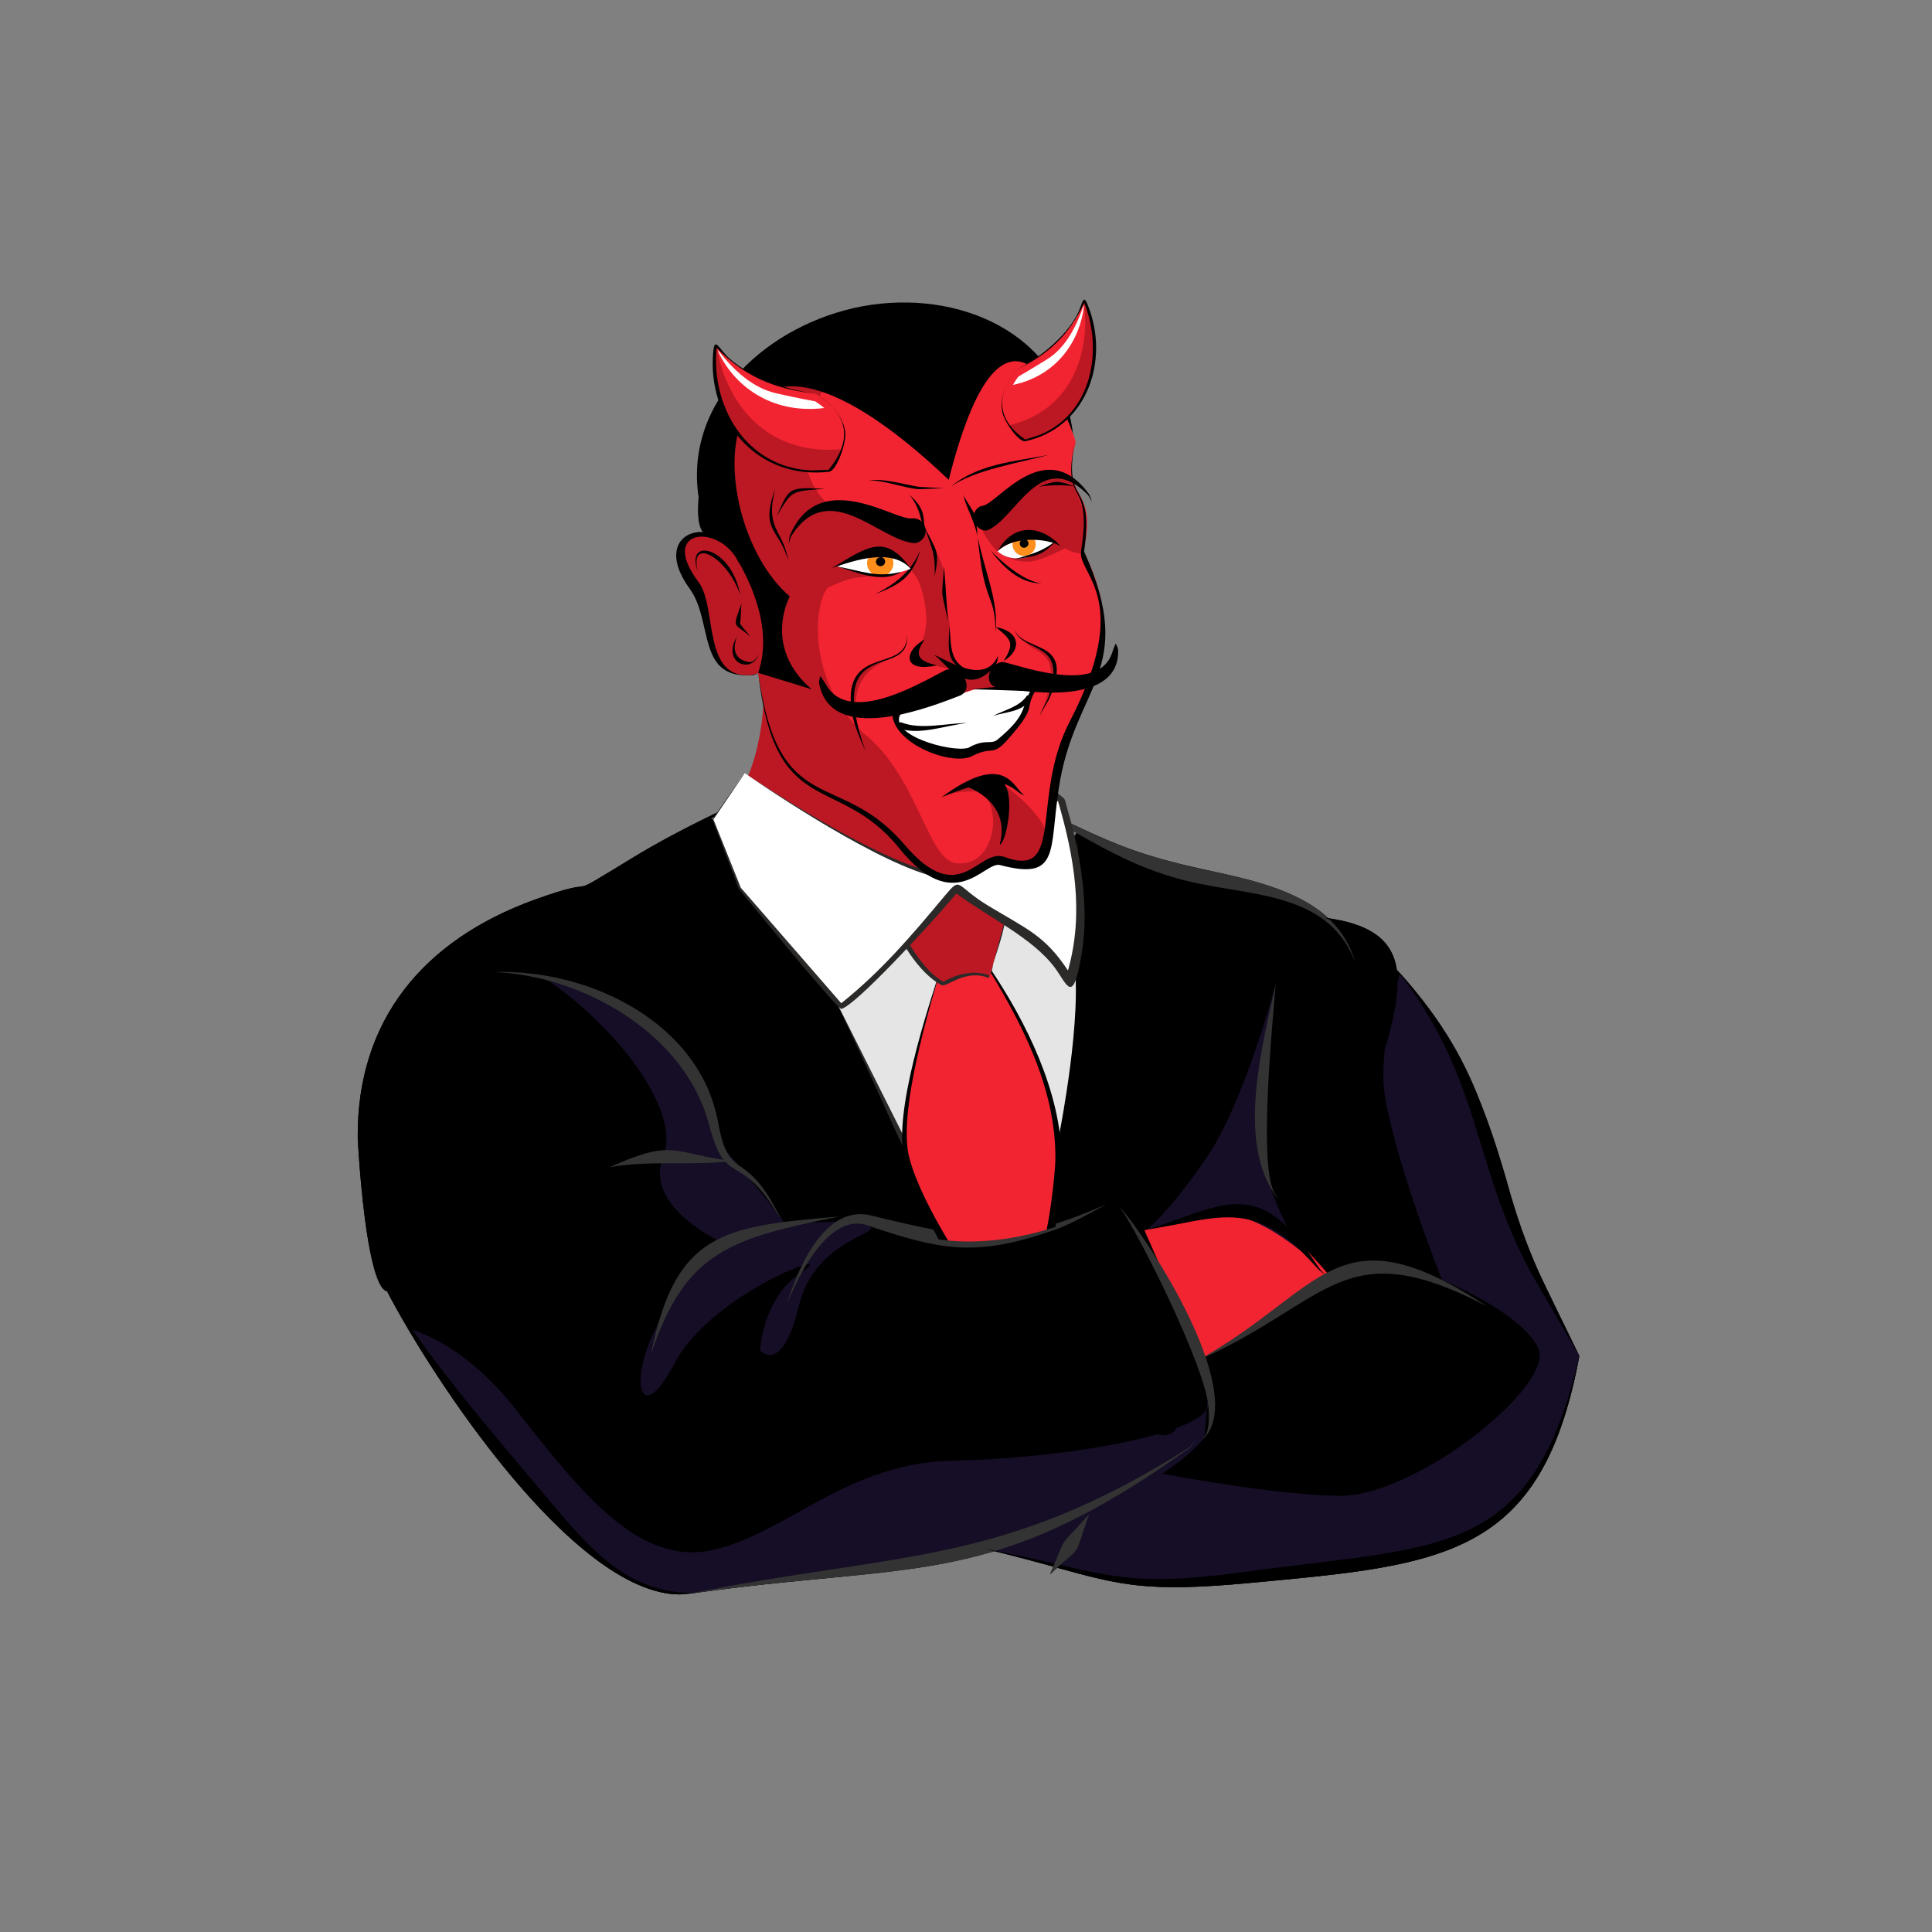 <svg xmlns="http://www.w3.org/2000/svg" xmlns:xlink="http://www.w3.org/1999/xlink" width="60" zoomAndPan="magnify" viewBox="0 0 45 45" height="60" preserveAspectRatio="xMidYMid meet" version="1.0"><rect x="0" y="0" width="45" height="45" fill="#808080" stroke="none"/><defs><clipPath id="614d1e2386"><path d="M 8.301 18 L 36.801 18 L 36.801 37.164 L 8.301 37.164 Z M 8.301 18 " clip-rule="nonzero"/></clipPath><clipPath id="6f531da9f5"><path d="M 22 22 L 36.801 22 L 36.801 37 L 22 37 Z M 22 22 " clip-rule="nonzero"/></clipPath><clipPath id="38942fb84f"><path d="M 9 30 L 29 30 L 29 37.164 L 9 37.164 Z M 9 30 " clip-rule="nonzero"/></clipPath><clipPath id="636da1bc78"><path d="M 8.301 18 L 18 18 L 18 31 L 8.301 31 Z M 8.301 18 " clip-rule="nonzero"/></clipPath><clipPath id="d9a9854ffa"><path d="M 9 30 L 17 30 L 17 37.164 L 9 37.164 Z M 9 30 " clip-rule="nonzero"/></clipPath><clipPath id="f9a7ae734a"><path d="M 16 33 L 28 33 L 28 37.164 L 16 37.164 Z M 16 33 " clip-rule="nonzero"/></clipPath><clipPath id="85aeab2ca7"><path d="M 32 22 L 36.801 22 L 36.801 32 L 32 32 Z M 32 22 " clip-rule="nonzero"/></clipPath><clipPath id="52b635913a"><path d="M 22 31 L 36.801 31 L 36.801 37 L 22 37 Z M 22 31 " clip-rule="nonzero"/></clipPath></defs><path fill="#bc1823" d="M 24.34 17.602 C 24.34 17.602 24.184 18.605 24.227 18.918 C 24.266 19.23 24.09 19.059 24.09 19.059 C 24.09 19.059 25.285 18.961 24.953 19.73 C 24.832 20.008 23.375 20.961 23.348 21.367 C 23.164 21.84 19.98 21.312 19.98 21.312 C 19.98 21.312 20.625 21.215 18.422 20.531 C 18.031 21.023 16.141 19.355 16.605 19.086 C 17.953 18.309 17.797 15.613 17.797 15.613 L 19.18 15.25 L 24.34 17.602 " fill-opacity="1" fill-rule="evenodd"/><g clip-path="url(#614d1e2386)"><path fill="#000000" d="M 23.602 18.605 C 23.719 18.652 23.832 18.695 23.938 18.738 C 24.02 18.773 24.102 18.809 24.18 18.84 C 24.562 19.004 24.875 19.152 25.168 19.285 L 25.199 19.301 C 25.961 19.652 26.598 19.934 27.965 20.234 C 28.984 20.457 30.188 20.688 30.941 21.387 C 30.965 21.391 30.988 21.395 31.016 21.398 C 32.02 21.559 32.441 21.965 32.535 22.578 L 32.535 22.59 C 32.57 22.625 32.605 22.664 32.637 22.703 C 32.707 22.777 32.77 22.855 32.836 22.93 C 34.699 25.129 34.641 26.594 35.496 28.824 C 35.59 29.066 35.691 29.316 35.809 29.574 L 36.785 31.582 L 36.789 31.574 L 36.785 31.582 L 36.785 31.59 C 36.637 32.391 36.445 33.059 36.211 33.621 C 35.07 36.344 32.855 36.52 29.137 36.867 C 26.73 37.094 26.105 36.922 24.625 36.516 L 24.574 36.559 C 24.539 36.594 24.5 36.629 24.461 36.664 C 24.488 36.602 24.512 36.543 24.535 36.488 C 24.148 36.383 23.707 36.262 23.16 36.129 C 21.168 36.727 19.301 36.668 16.191 37.102 L 16.152 37.105 C 16.164 37.105 16.18 37.109 16.195 37.105 L 16.125 37.113 L 16.094 37.113 L 16.059 37.121 L 16.051 37.121 L 16.055 37.121 L 16.074 37.117 L 15.984 37.125 L 15.832 37.137 C 13.656 37.125 10.855 33.23 9.512 30.965 C 9.316 30.633 9.152 30.336 9.023 30.094 L 9.027 30.098 L 9.02 30.082 C 8.992 30.078 8.965 30.059 8.941 30.035 L 8.934 30.031 C 8.812 29.906 8.711 29.582 8.629 29.176 C 8.598 29.035 8.57 28.879 8.547 28.723 C 8.395 27.727 8.332 26.539 8.332 26.488 C 8.316 23.777 9.844 21.902 12.449 20.957 C 14.238 20.309 12.902 21.094 14.746 19.973 C 15.32 19.621 15.906 19.316 16.5 19.023 L 16.488 19.016 L 16.465 19.004 C 16.453 18.992 16.438 18.984 16.426 18.98 C 16.41 18.973 16.398 18.969 16.391 18.969 C 16.395 18.969 16.402 18.973 16.41 18.973 C 16.422 18.98 16.434 18.988 16.453 18.996 C 16.465 19.004 16.477 19.008 16.488 19.016 L 16.5 19.023 L 16.512 19.02 L 16.535 19.008 C 16.945 18.809 17.359 18.617 17.781 18.426 L 17.785 18.422 L 17.805 18.414 L 17.891 18.375 C 17.457 18.594 17.027 18.812 16.605 19.039 L 16.574 19.055 L 16.57 19.059 L 16.562 19.062 C 16.59 19.082 16.621 19.102 16.656 19.125 C 16.781 19.211 16.945 19.32 17.125 19.449 C 17.742 19.875 18.562 20.457 18.895 20.613 C 19.477 20.887 20.762 21.277 21.73 21.488 C 21.77 21.48 21.805 21.473 21.844 21.469 C 21.926 21.453 22.004 21.438 22.082 21.422 L 22.086 21.418 C 23.25 21.176 24.121 20.715 25.074 19.402 C 24.613 19.145 24.145 18.867 23.602 18.605 " fill-opacity="1" fill-rule="evenodd"/></g><g clip-path="url(#6f531da9f5)"><path fill="#160d26" d="M 32.605 22.668 L 32.637 22.703 C 32.707 22.777 32.77 22.855 32.836 22.93 C 34.699 25.129 34.641 26.594 35.496 28.824 C 35.59 29.066 35.691 29.316 35.809 29.574 L 36.785 31.582 L 36.789 31.574 L 36.785 31.582 L 36.785 31.59 C 36.637 32.391 36.445 33.059 36.211 33.621 C 35.07 36.344 32.855 36.52 29.137 36.867 C 26.73 37.094 26.105 36.922 24.625 36.516 L 24.574 36.559 C 24.539 36.594 24.5 36.629 24.461 36.664 C 24.488 36.602 24.512 36.543 24.535 36.488 C 24.148 36.383 23.707 36.262 23.16 36.129 L 23.09 36.148 L 22.777 35.922 L 26.09 34.137 C 26.09 34.137 29.375 34.82 31.188 34.84 C 32.996 34.859 36.227 32.254 35.828 31.406 C 35.434 30.559 33.586 29.812 33.586 29.812 C 33.586 29.812 32.535 27.176 32.258 25.535 C 32.129 24.785 32.352 23.566 32.605 22.668 " fill-opacity="1" fill-rule="evenodd"/></g><path fill="#f32431" d="M 31.004 29.758 C 31.004 29.758 30.191 28.758 29.684 28.508 C 29.18 28.262 29.316 28.164 28.633 28.223 C 27.953 28.281 26.656 28.656 26.656 28.656 L 27.98 31.652 L 29.844 30.531 L 31.004 29.758 " fill-opacity="1" fill-rule="evenodd"/><path fill="#160d26" d="M 29.711 22.934 C 29.711 22.934 28.977 25.688 28.113 26.949 C 27.254 28.211 26.715 28.641 26.715 28.641 C 28.145 28.266 28.688 27.883 30.281 29.121 C 30.281 29.121 29.352 27.641 29.383 26.477 C 29.41 25.312 29.711 22.934 29.711 22.934 " fill-opacity="1" fill-rule="evenodd"/><path fill="#333333" d="M 23.602 18.605 C 25.469 19.34 25.809 19.762 27.961 20.234 C 29.371 20.543 31.133 20.863 31.57 22.426 C 30.988 20.848 29.285 20.867 27.91 20.578 C 26.133 20.207 25.152 19.359 23.602 18.605 " fill-opacity="1" fill-rule="evenodd"/><g clip-path="url(#38942fb84f)"><path fill="#160d26" d="M 9.496 30.938 C 10.012 31.09 11.004 31.535 12.031 32.848 C 13.516 34.742 14.879 36.488 16.602 36.102 C 18.328 35.715 19.742 34.055 22.211 34.02 C 24.68 33.98 28.137 33.41 28.152 32.691 C 28.164 31.973 28.055 33.48 28.055 33.48 C 28.055 33.48 26.82 35.27 21.625 36.32 C 20.918 36.465 20.277 36.594 19.699 36.715 C 18.691 36.812 17.562 36.91 16.191 37.102 L 16.152 37.105 C 16.164 37.105 16.18 37.109 16.195 37.105 L 16.125 37.113 L 16.094 37.113 L 16.059 37.121 L 16.051 37.121 L 16.055 37.121 L 16.074 37.117 L 15.984 37.125 L 15.832 37.137 C 13.656 37.125 10.855 33.23 9.512 30.965 L 9.496 30.938 " fill-opacity="1" fill-rule="evenodd"/></g><path fill="#160d26" d="M 12.57 22.703 C 12.57 22.703 16.578 23.68 16.574 26.414 C 17.723 27.727 18.312 28.527 18.312 28.527 C 18.312 28.527 19.66 28.367 20.191 28.539 C 20.727 28.715 18.992 28.801 18.605 30.422 C 18.219 32.039 17.707 31.457 17.707 31.457 C 17.707 31.457 17.746 30.227 18.688 29.617 C 19.633 29.008 16.586 30.105 15.723 31.738 C 14.863 33.371 14.633 32.059 15.34 30.82 C 16.047 29.586 16.887 28.973 16.887 28.973 C 16.887 28.973 14.961 28.137 15.449 26.938 C 15.867 25.918 14.438 23.934 12.57 22.703 " fill-opacity="1" fill-rule="evenodd"/><g clip-path="url(#636da1bc78)"><path fill="#000000" d="M 17.891 18.375 C 16.836 18.906 15.809 19.438 14.824 20.094 C 13.039 21.281 14.234 20.5 12.531 21.195 C 10.746 21.926 8.922 23.5 8.578 25.48 C 8.48 26.051 8.473 30.125 9.059 30.086 C 8.52 30.145 8.332 26.582 8.332 26.488 C 8.312 23.777 9.844 21.902 12.449 20.957 C 14.238 20.309 12.902 21.094 14.746 19.973 C 15.762 19.355 16.812 18.863 17.891 18.375 " fill-opacity="1" fill-rule="evenodd"/></g><g clip-path="url(#d9a9854ffa)"><path fill="#000000" d="M 9.023 30.094 C 10.047 31.762 11.695 33.637 12.996 35.188 C 13.883 36.238 14.742 37.121 16.195 37.105 L 15.828 37.137 C 13.336 37.125 10.023 32.012 9.023 30.094 " fill-opacity="1" fill-rule="evenodd"/></g><g clip-path="url(#f9a7ae734a)"><path fill="#333333" d="M 16.051 37.121 C 20.902 36.141 23.305 36.496 27.66 33.738 C 27.785 33.664 27.766 33.602 27.879 33.539 C 27.77 33.609 27.793 33.668 27.668 33.754 C 23.047 37.055 21.324 36.367 16.051 37.121 " fill-opacity="1" fill-rule="evenodd"/></g><path fill="#333333" d="M 26.09 28.121 C 26.789 28.918 29.012 32.359 28.074 33.465 C 28.043 33.5 28.031 33.508 27.992 33.527 C 28.195 33.402 28.16 32.922 28.145 32.746 C 28.059 31.828 26.602 28.871 26.09 28.121 " fill-opacity="1" fill-rule="evenodd"/><path fill="#333333" d="M 15.16 31.551 C 15.73 28.734 16.789 28.562 19.543 28.336 C 17.051 28.844 15.965 29.121 15.16 31.551 " fill-opacity="1" fill-rule="evenodd"/><path fill="#333333" d="M 18.328 30.379 C 18.559 29.602 19.191 28.047 20.281 28.309 C 22.602 28.871 23.461 29.062 25.777 28.047 C 25.461 28.219 24.957 28.504 24.621 28.625 C 22.73 29.301 21.93 29.121 20.191 28.539 C 19.293 28.238 18.559 29.785 18.328 30.379 " fill-opacity="1" fill-rule="evenodd"/><path fill="#333333" d="M 11.508 22.641 C 13.75 22.566 16.309 23.836 16.727 26.148 C 16.98 27.547 17.336 26.734 18.102 28.223 C 18.148 28.312 18.207 28.348 18.219 28.434 C 18.203 28.348 18.137 28.316 18.082 28.23 C 17.199 26.793 16.902 27.68 16.512 26.184 C 15.961 24.086 13.582 22.723 11.508 22.641 " fill-opacity="1" fill-rule="evenodd"/><path fill="#333333" d="M 17.051 27.043 C 16.094 27.16 15.117 27.016 14.199 27.188 C 15.699 26.504 15.68 26.871 17.051 27.043 " fill-opacity="1" fill-rule="evenodd"/><g clip-path="url(#85aeab2ca7)"><path fill="#000000" d="M 32.527 22.578 C 33.922 24.113 34.504 25.465 35.09 27.484 C 35.578 29.262 36.004 29.969 36.785 31.586 L 35.664 29.652 C 34.27 27.082 34.539 25.145 32.527 22.578 " fill-opacity="1" fill-rule="evenodd"/></g><g clip-path="url(#52b635913a)"><path fill="#000000" d="M 36.785 31.574 C 35.922 36.281 33.629 36.449 29.133 36.867 C 25.977 37.164 25.887 36.777 22.902 36.066 C 25.895 36.641 25.996 37.023 29.105 36.598 C 33.578 35.984 35.703 36.309 36.785 31.574 " fill-opacity="1" fill-rule="evenodd"/></g><path fill="#333333" d="M 29.711 22.934 C 29.652 23.738 29.316 26.988 29.664 27.746 L 29.777 27.938 C 28.766 26.668 29.406 24.348 29.711 22.934 " fill-opacity="1" fill-rule="evenodd"/><path fill="#000000" d="M 32.25 24.473 C 32.418 22.855 32.426 21.867 30.84 21.375 C 32.84 21.621 32.75 22.73 32.25 24.473 " fill-opacity="1" fill-rule="evenodd"/><path fill="#333333" d="M 27.891 31.691 C 30.855 30.043 31.105 28.113 34.641 30.43 C 31.258 28.664 30.988 30.328 27.891 31.691 " fill-opacity="1" fill-rule="evenodd"/><path fill="#333333" d="M 24.457 36.664 C 24.895 35.66 24.598 36.133 25.371 35.266 C 24.969 36.363 25.285 35.902 24.457 36.664 " fill-opacity="1" fill-rule="evenodd"/><path fill="#000000" d="M 26.832 32.809 C 26.625 33.238 27.285 33.367 27.344 32.574 C 27.898 33.949 26.125 33.387 26.832 32.809 " fill-opacity="1" fill-rule="evenodd"/><path fill="#000000" d="M 26.715 28.641 C 28.445 28.105 29.254 27.383 30.543 29.266 C 30.781 29.613 30.672 29.477 30.863 29.699 C 30.637 29.504 30.766 29.625 30.48 29.32 C 29.145 27.906 28.336 28.391 26.715 28.641 " fill-opacity="1" fill-rule="evenodd"/><path fill="#2b2a29" d="M 25.09 19.402 C 25.129 21.34 25.016 26.445 23.762 28.793 C 23.844 28.777 23.922 28.762 23.996 28.742 C 25.164 26.227 25.156 21.141 25.09 19.402 Z M 22.344 28.91 C 20.984 26.23 19.738 23.414 18.273 20.844 C 17.805 20.02 17.316 19.547 16.535 19.008 C 16.938 19.297 17.309 19.609 17.637 19.984 C 18.281 20.727 19.262 22.887 19.715 23.848 C 20.484 25.473 21.25 27.27 22.07 28.891 C 22.16 28.902 22.254 28.906 22.344 28.91 " fill-opacity="1" fill-rule="evenodd"/><path fill="#e5e5e5" d="M 19.281 22.938 L 22.27 28.902 L 23.887 28.395 L 24.68 26.371 C 24.68 26.371 25.227 23.641 25.008 22.301 C 24.789 20.965 24.199 20.453 24.199 20.453 L 21.609 20.578 L 19.602 21.418 L 19.281 22.938 " fill-opacity="1" fill-rule="evenodd"/><path fill="#f32431" d="M 21.973 22.363 C 21.973 22.363 21.043 25.32 21.047 26.504 C 21.051 27.113 21.52 28.086 21.973 28.883 C 22.957 29 23.891 28.793 24.469 28.613 C 24.625 27.934 24.828 26.602 24.398 25.336 C 23.785 23.543 22.887 22.332 22.887 22.332 L 21.973 22.363 " fill-opacity="1" fill-rule="evenodd"/><path fill="#000000" d="M 21.973 22.363 C 21.605 23.504 20.793 25.918 21.066 27.02 C 21.203 27.566 21.523 28.246 21.863 28.867 C 21.938 28.879 22.008 28.887 22.082 28.895 C 21.699 28.254 21.34 27.562 21.184 26.984 C 20.895 25.941 21.645 23.473 21.973 22.363 L 22.887 22.344 L 22.918 22.395 C 23.77 23.773 24.598 25.316 24.582 27 C 24.578 27.277 24.488 28.121 24.379 28.641 C 24.453 28.621 24.52 28.598 24.582 28.578 C 24.676 28.039 24.734 27.266 24.73 26.996 C 24.707 25.43 23.906 23.805 23.051 22.539 C 22.941 22.383 22.973 22.422 22.887 22.32 L 21.973 22.363 " fill-opacity="1" fill-rule="evenodd"/><path fill="#2b2a29" d="M 23.551 20.879 C 23.223 21.988 23.324 21.574 23.141 22.422 C 23.395 21.621 23.285 22 23.551 20.879 C 23.168 20.547 22.859 20.516 22.328 20.598 C 22.152 20.629 20.668 21.055 20.734 21.293 C 20.895 21.84 21.398 22.668 21.93 22.945 C 22.051 23.008 22.492 22.555 23.031 22.781 L 23.066 22.672 C 22.703 22.504 22.336 22.613 21.988 22.77 C 21.512 22.391 21.18 21.844 20.922 21.289 C 21.684 20.816 22.777 20.289 23.551 20.879 Z M 23.141 22.422 C 23.125 22.5 23.109 22.586 23.086 22.684 C 23.078 22.68 23.07 22.676 23.066 22.672 C 23.094 22.578 23.121 22.496 23.141 22.422 " fill-opacity="1" fill-rule="evenodd"/><path fill="#bc1823" d="M 23.551 20.879 L 23.059 22.73 C 23.059 22.73 22.621 22.496 21.973 22.867 C 21.312 22.508 20.816 21.262 20.816 21.262 C 20.816 21.262 22.75 20.051 23.551 20.879 " fill-opacity="1" fill-rule="evenodd"/><path fill="#ffffff" d="M 17.348 18.008 L 16.605 19.086 L 17.23 20.691 L 19.586 23.445 C 20.664 22.648 21.875 21.141 22.266 20.691 C 23.113 21.402 24.344 21.723 24.906 22.871 C 25.602 21.098 24.676 18.512 24.676 18.512 C 24.676 18.512 23.41 19.914 22.441 20.379 C 21.473 20.844 17.348 18.008 17.348 18.008 " fill-opacity="1" fill-rule="evenodd"/><path fill="#2b2a29" d="M 17.348 18.008 C 17.336 18.023 16.59 19.074 16.594 19.09 C 16.602 19.109 17.203 20.695 17.211 20.707 C 17.238 20.742 19.512 23.527 19.598 23.5 C 19.949 23.402 21.625 21.562 21.898 21.25 L 22.277 20.812 C 23.027 21.371 24.055 21.844 24.574 22.547 C 24.867 22.945 24.992 23.441 25.199 22.188 C 25.371 21.16 25.172 19.902 24.883 18.922 C 24.77 18.539 24.863 18.668 24.621 18.465 C 23.949 19.211 23.297 19.828 22.422 20.336 C 21.438 20.68 18.219 18.59 17.348 18.008 Z M 17.348 18.008 C 18.336 18.695 20.949 20.395 22.086 20.473 C 22.801 20.523 24.078 19.25 24.641 18.652 C 25.02 19.949 25.254 21.27 24.875 22.605 C 24.332 21.781 23.91 21.637 23.008 21.09 C 22.246 20.629 22.402 20.395 22.016 20.852 C 21.254 21.766 20.527 22.625 19.594 23.367 L 17.254 20.676 L 16.617 19.086 L 17.348 18.008 " fill-opacity="1" fill-rule="evenodd"/><path fill="#000000" d="M 21.645 18.176 C 22.043 17.652 22.238 18.074 22.781 17.852 C 23.18 17.688 23.477 17.828 23.777 18.18 C 23.781 18.18 23.785 18.188 23.785 18.191 C 23.785 18.191 23.777 18.18 23.777 18.18 C 23.449 17.871 23.199 17.781 22.844 17.961 C 22.305 18.227 22.133 17.672 21.645 18.176 " fill-opacity="1" fill-rule="evenodd"/><path fill="#f32431" d="M 25.055 10.297 C 24.676 11.734 25.605 11.25 25.234 12.848 C 25.684 13.688 25.832 14.559 25.598 15.492 C 25.367 16.402 25.121 16.527 24.785 17.348 C 24.316 18.488 24.828 20.773 23.371 20.055 C 22.996 19.867 22.23 21.281 21.031 19.715 C 20.465 18.973 20.414 18.938 19.457 18.602 C 19.203 18.512 18.777 18.242 18.504 17.938 C 18.039 17.418 17.801 16.715 17.66 15.672 C 17.473 15.781 17.043 15.738 16.727 15.469 L 16.336 13.91 L 15.891 12.992 L 15.984 12.594 L 16.133 12.488 L 16.492 12.367 L 16.766 11.219 L 17.195 8.789 L 23.602 8.062 C 24.195 8.16 24.914 9.766 25.055 10.297 " fill-opacity="1" fill-rule="evenodd"/><path fill="#bc1823" d="M 22.262 16.18 C 22.262 16.18 22.426 16.059 22.75 16.059 C 23.074 16.059 23.262 15.969 23.262 15.969 L 23.199 15.473 L 22.68 15.75 L 22.359 15.734 L 22.262 16.18 " fill-opacity="1" fill-rule="evenodd"/><path fill="#bc1823" d="M 23.824 14.902 C 23.863 14.918 23.914 14.938 23.98 14.969 C 24.434 15.168 24.617 15.293 24.547 15.863 C 24.516 16.152 24.363 16.426 24.227 16.672 C 24.223 16.68 24.223 16.684 24.223 16.691 C 24.832 15.105 24.203 15.328 23.824 14.902 " fill-opacity="1" fill-rule="evenodd"/><path fill="#bc1823" d="M 20.723 15.352 C 20.41 15.477 20.012 15.523 19.898 15.887 C 19.699 16.512 19.949 17.02 20.141 17.52 C 20.09 17.156 19.434 15.828 20.723 15.352 " fill-opacity="1" fill-rule="evenodd"/><path fill="#bc1823" d="M 19.336 8.863 C 18.125 10.422 19.051 11.629 19.363 11.789 C 18.965 12.188 18.68 12.883 19.277 13.691 C 18.918 14.16 18.859 15.91 20.074 17.047 C 21.375 18.035 21.594 20.035 22.273 20.105 C 23.305 20.215 23.367 18.43 22.668 18.43 C 22.297 18.43 22.027 18.52 22.027 18.52 C 22.027 18.52 22.801 17.879 23.285 18.211 C 23.707 18.496 24.57 19.234 24.359 19.688 C 24.148 20.145 23.785 20.168 23.645 20.16 C 23.562 20.137 23.473 20.102 23.371 20.055 C 23.336 20.035 23.301 20.035 23.258 20.039 C 23.047 20.07 22.746 20.367 22.355 20.445 C 22.332 20.449 22.305 20.453 22.277 20.457 C 21.934 20.496 21.559 20.316 21.031 19.715 C 20.383 18.98 20.34 18.945 19.457 18.602 C 19.207 18.504 18.777 18.242 18.504 17.938 C 18.039 17.418 17.801 16.715 17.66 15.672 C 17.473 15.781 17.043 15.738 16.727 15.469 L 16.336 13.91 L 15.891 12.992 L 15.984 12.594 L 16.133 12.488 L 16.492 12.367 L 16.766 11.219 L 17.293 8.965 L 19.336 8.863 " fill-opacity="1" fill-rule="evenodd"/><path fill="#000000" d="M 21.125 14.785 C 21.223 15.887 19.168 14.711 20.164 17.508 C 20.039 17.215 19.883 16.887 19.836 16.547 C 19.613 14.984 21.16 15.703 21.125 14.785 " fill-opacity="1" fill-rule="evenodd"/><path fill="#000000" d="M 23.625 14.656 C 23.855 15.23 25.066 14.848 24.434 16.289 C 24.434 16.293 24.211 16.637 24.219 16.691 C 24.207 16.637 24.406 16.281 24.406 16.277 C 24.91 14.879 23.816 15.246 23.625 14.656 " fill-opacity="1" fill-rule="evenodd"/><path fill="#bc1823" d="M 22.871 12.344 C 22.871 12.344 23.133 12.855 23.398 12.953 C 23.664 13.051 23.727 13.098 24 13.078 C 24.273 13.055 24.801 12.773 24.801 12.773 C 24.801 12.773 25.176 12.973 25.215 12.848 C 25.25 12.723 25.258 11.941 25.258 11.941 L 24.945 11.145 L 24.266 11.035 L 22.871 12.344 " fill-opacity="1" fill-rule="evenodd"/><path fill="#bc1823" d="M 21.324 12.41 C 21.281 12.652 21.16 12.926 21.031 13.07 C 20.711 13.418 20.23 13.418 19.945 13.457 C 19.672 13.492 19.277 13.691 19.277 13.691 C 19.277 13.691 19.094 13.527 19.031 13.414 C 18.969 13.297 18.824 12.754 18.824 12.754 L 19.168 11.844 L 20.227 11.93 L 21.324 12.41 " fill-opacity="1" fill-rule="evenodd"/><path fill="#bc1823" d="M 21.398 12.285 C 21.414 12.277 21.613 12.367 21.797 12.812 C 21.883 13.023 22.031 13.266 22.027 13.707 C 22.027 14.062 22.105 14.348 22.117 14.562 C 22.145 15.191 22.145 15.324 22.297 15.5 C 22.496 15.742 21.988 15.523 21.723 15.5 C 21.555 15.484 21.359 15.387 21.336 15.234 C 21.324 15.145 21.434 15.039 21.488 14.902 C 21.637 14.535 21.574 14.059 21.434 13.633 C 21.363 13.41 21.102 13.129 21.027 13.078 C 21.098 12.918 21.113 12.738 21.398 12.285 " fill-opacity="1" fill-rule="evenodd"/><path fill="#000000" d="M 21.93 18.57 C 23.457 17.445 23.609 18.402 23.867 18.527 C 23.559 18.461 23.566 17.883 21.93 18.57 " fill-opacity="1" fill-rule="evenodd"/><path fill="#000000" d="M 25.031 10.301 C 24.754 11.883 25.504 11.098 25.25 12.844 C 26.508 15.637 25.02 15.957 24.66 18.367 C 24.438 19.832 24.688 20.516 23.289 20.148 C 22.93 20.055 22.238 21.359 20.949 19.762 C 19.512 17.98 18.055 19.145 17.66 15.672 C 18.145 19.121 19.543 17.883 21.066 19.672 C 22.367 21.203 22.781 19.734 23.398 19.961 C 24.816 20.48 23.992 18.586 24.918 16.801 C 26.41 13.93 25.098 13.375 25.18 12.84 C 25.457 11.07 24.715 11.871 25.031 10.301 " fill-opacity="1" fill-rule="evenodd"/><path fill="#000000" d="M 17.234 13.176 C 16.867 12.191 15.285 12.25 16.273 13.562 C 16.719 14.148 16.336 15.922 17.582 15.707 C 17.613 15.699 17.633 15.688 17.66 15.672 C 17.621 15.703 17.59 15.719 17.539 15.723 C 16.215 15.84 16.621 14.48 16.066 13.715 C 15.02 12.277 16.879 11.879 17.234 13.176 " fill-opacity="1" fill-rule="evenodd"/><path fill="#000000" d="M 21.234 12.074 C 20.844 12.129 19.094 10.863 18.402 12.461 C 18.383 12.508 18.375 12.625 18.371 12.676 C 18.379 12.645 18.41 12.516 18.43 12.484 C 19.312 11.105 20.48 12.594 21.301 12.652 C 21.461 12.637 21.578 12.492 21.559 12.332 C 21.543 12.172 21.395 12.055 21.234 12.074 " fill-opacity="1" fill-rule="evenodd"/><path fill="#000000" d="M 22.887 11.781 C 23.227 11.742 24.336 10.117 25.355 11.496 C 25.383 11.535 25.422 11.645 25.438 11.695 C 25.422 11.664 25.359 11.547 25.336 11.523 C 24.223 10.402 23.656 12.109 22.988 12.355 C 22.852 12.375 22.715 12.262 22.684 12.105 C 22.656 11.945 22.746 11.801 22.887 11.781 " fill-opacity="1" fill-rule="evenodd"/><path fill="#ffffff" d="M 22.707 16.055 C 24.398 16.031 23.949 15.996 23.938 16.285 C 23.93 16.492 23.852 16.688 23.246 17.359 C 22.957 17.32 22.957 17.387 22.684 17.586 C 22.684 17.586 22.023 17.609 21.512 17.387 C 21 17.164 20.957 17.07 20.84 16.695 C 20.84 16.695 21.297 16.512 22.707 16.055 " fill-opacity="1" fill-rule="evenodd"/><path fill="#000000" d="M 22.633 16.055 C 22.781 16.047 24.254 15.844 24.098 16.121 C 23.855 16.555 24.172 16.441 23.453 17.246 C 23.105 17.633 23.121 17.363 22.637 17.613 C 22.203 17.836 20.902 17.375 20.789 16.691 C 21.164 16.309 22.148 16.203 22.633 16.055 Z M 22.633 16.055 C 22.195 16.215 21.453 16.41 21.016 16.57 C 20.57 17.105 22.172 17.539 22.555 17.418 C 22.945 17.195 23.078 17.355 23.234 17.227 C 23.941 16.641 23.777 16.492 24 16.098 C 23.762 16.09 22.785 16.055 22.633 16.055 Z M 24.035 16.102 L 24.035 16.102 " fill-opacity="1" fill-rule="evenodd"/><path fill="#000000" d="M 21 16.828 C 21.441 17.004 22.047 16.844 22.527 16.84 C 22.016 16.898 21.453 17.121 20.969 16.977 C 20.93 16.965 20.906 16.922 20.918 16.879 C 20.926 16.84 20.965 16.816 21 16.828 " fill-opacity="1" fill-rule="evenodd"/><path fill="#000000" d="M 23.914 16.211 C 23.742 16.469 23.371 16.543 23.125 16.68 C 23.402 16.578 23.758 16.594 23.965 16.34 C 23.98 16.312 23.984 16.262 23.969 16.227 C 23.953 16.191 23.93 16.188 23.914 16.211 " fill-opacity="1" fill-rule="evenodd"/><path fill="#000000" d="M 23.402 15.426 C 23.898 15.551 25.57 16.145 25.898 15.223 C 25.984 14.984 25.871 15.262 25.988 14.988 C 26.039 15.109 26.047 15.09 26.043 15.227 C 25.98 16.492 23.727 16.086 23.211 16.008 C 23.066 15.98 22.996 15.828 23.051 15.668 C 23.102 15.504 23.262 15.395 23.402 15.426 " fill-opacity="1" fill-rule="evenodd"/><path fill="#000000" d="M 22.02 15.609 C 21.512 15.863 19.836 16.902 19.258 15.98 C 19.109 15.742 19.297 16.016 19.102 15.746 C 19.078 15.887 19.062 15.867 19.102 16.016 C 19.473 17.379 21.824 16.406 22.367 16.199 C 22.516 16.137 22.559 15.953 22.461 15.789 C 22.367 15.629 22.168 15.547 22.02 15.609 " fill-opacity="1" fill-rule="evenodd"/><path fill="#000000" d="M 22.773 12.512 C 22.965 13.41 23.262 14.012 23.188 14.719 C 23.184 14.617 23.184 14.477 23.168 14.375 C 23.094 13.824 22.906 13.914 22.773 12.512 " fill-opacity="1" fill-rule="evenodd"/><path fill="#000000" d="M 21.539 14.895 C 21.266 15.277 21.414 15.402 21.82 15.496 C 21.016 15.68 21.043 15.16 21.539 14.895 " fill-opacity="1" fill-rule="evenodd"/><path fill="#000000" d="M 21.746 15.254 C 21.906 15.27 22.934 16.027 23.246 15.27 C 23.234 15.387 23.234 15.438 23.152 15.535 C 22.484 16.309 21.965 15.336 21.746 15.254 " fill-opacity="1" fill-rule="evenodd"/><path fill="#000000" d="M 23.191 14.605 C 23.762 14.707 23.812 15.133 23.375 15.398 C 23.645 14.977 23.551 14.895 23.191 14.605 " fill-opacity="1" fill-rule="evenodd"/><path fill="#000000" d="M 21.438 12.809 C 21.258 13.43 20.988 13.605 20.387 13.84 C 20.871 13.59 21.227 13.312 21.438 12.809 " fill-opacity="1" fill-rule="evenodd"/><path fill="#000000" d="M 23.066 12.816 C 23.348 13.105 23.852 13.543 24.266 13.59 C 23.734 13.59 23.359 13.195 23.066 12.816 " fill-opacity="1" fill-rule="evenodd"/><path fill="#000000" d="M 17.168 14.824 C 17.07 15.07 17.078 15.344 17.41 15.414 C 17.555 15.445 17.613 15.344 17.668 15.234 C 17.527 15.715 16.789 15.445 17.168 14.824 " fill-opacity="1" fill-rule="evenodd"/><path fill="#000000" d="M 16.254 13.312 C 15.969 12.547 16.875 12.715 17.168 13.578 C 17.211 13.703 17.207 13.73 17.254 13.855 C 17.234 13.816 17.211 13.773 17.195 13.734 C 16.852 12.918 16.051 12.531 16.254 13.312 " fill-opacity="1" fill-rule="evenodd"/><path fill="#000000" d="M 17.27 14.059 C 17.258 14.191 17.254 14.422 17.238 14.523 C 17.234 14.52 17.238 14.523 17.23 14.512 C 17.332 14.672 17.391 14.707 17.477 14.828 C 17.082 14.488 17.055 14.664 17.27 14.059 " fill-opacity="1" fill-rule="evenodd"/><path fill="#000000" d="M 24.199 11.336 C 24.613 11.184 24.617 11.195 25.031 11.324 C 24.742 11.293 24.488 11.293 24.199 11.336 " fill-opacity="1" fill-rule="evenodd"/><path fill="#000000" d="M 18.086 12.031 C 18.395 11.363 18.328 11.34 19.211 11.387 C 18.383 11.441 18.449 11.438 18.086 12.031 " fill-opacity="1" fill-rule="evenodd"/><path fill="#000000" d="M 21.176 11.52 C 21.555 11.855 21.512 12.008 21.543 12.504 C 21.453 12.109 21.434 11.828 21.176 11.52 " fill-opacity="1" fill-rule="evenodd"/><path fill="#000000" d="M 22.766 12.48 C 22.672 12.062 22.496 11.805 22.445 11.551 L 22.441 11.523 L 22.461 11.578 C 22.738 12.047 22.738 11.922 22.766 12.48 " fill-opacity="1" fill-rule="evenodd"/><path fill="#000000" d="M 21.527 12.258 C 21.809 12.832 21.898 12.828 21.766 13.426 C 21.797 12.902 21.699 12.762 21.527 12.258 " fill-opacity="1" fill-rule="evenodd"/><path fill="#000000" d="M 22.117 14.562 C 22.156 15.113 22.117 15.477 22.672 15.652 C 22.012 15.531 22.086 15.145 22.117 14.562 " fill-opacity="1" fill-rule="evenodd"/><path fill="#000000" d="M 22.078 14.465 C 21.906 13.609 21.934 14.035 21.988 13.184 C 22.047 14.027 22.02 13.602 22.078 14.465 " fill-opacity="1" fill-rule="evenodd"/><path fill="#000000" d="M 22.145 11.336 C 22.785 10.801 23.637 10.75 24.43 10.594 C 23.758 10.777 22.68 10.949 22.145 11.336 " fill-opacity="1" fill-rule="evenodd"/><path fill="#000000" d="M 20.223 11.203 C 20.488 11.109 21.168 11.309 21.41 11.34 L 21.988 11.371 L 21.406 11.395 C 21.074 11.375 20.465 11.145 20.223 11.203 " fill-opacity="1" fill-rule="evenodd"/><path fill="#000000" d="M 18.367 13.086 C 18.152 12.285 17.691 12.402 18.059 11.371 C 17.809 12.355 18.234 12.297 18.367 13.086 " fill-opacity="1" fill-rule="evenodd"/><path fill="#000000" d="M 24.992 10.105 C 24.992 10.105 23.488 5.664 22.098 11.176 C 16.324 5.691 16.266 12.074 18.395 13.891 C 18.172 14.344 17.992 15.273 18.906 16.055 L 17.66 15.672 C 18.055 14.516 17.316 13.309 17.207 13.086 C 17.098 12.859 16.836 12.449 16.504 12.453 C 16.168 12.457 16.273 11.586 16.273 11.586 C 15.922 9.285 17.949 7.531 20.09 7.133 C 22.34 6.719 24.719 7.777 24.992 10.105 " fill-opacity="1" fill-rule="evenodd"/><path fill="#000000" d="M 22.531 18.328 C 22.531 18.328 23.559 18.672 23.285 19.672 C 23.426 19.656 23.652 18.559 23.383 18.25 C 23.16 17.992 22.527 18.281 22.527 18.281 L 22.531 18.328 " fill-opacity="1" fill-rule="evenodd"/><path fill="#ffffff" d="M 23.234 12.84 C 23.234 12.84 23.473 12.613 23.82 12.574 C 24.168 12.535 24.258 12.473 24.531 12.645 C 23.996 13.105 23.492 13.074 23.234 12.84 " fill-opacity="1" fill-rule="evenodd"/><path fill="#ff8f1d" d="M 23.754 12.43 C 23.895 12.375 24.051 12.445 24.105 12.582 C 24.16 12.723 24.09 12.875 23.949 12.93 C 23.809 12.984 23.652 12.914 23.602 12.777 C 23.547 12.637 23.617 12.48 23.754 12.43 " fill-opacity="1" fill-rule="evenodd"/><path fill="#000000" d="M 23.625 13.027 C 24.039 12.902 24.285 12.848 24.617 12.578 C 24.266 12.957 24.141 12.949 23.625 13.027 " fill-opacity="1" fill-rule="evenodd"/><path fill="#000000" d="M 23.816 12.562 C 23.867 12.543 23.926 12.57 23.949 12.621 C 23.969 12.676 23.941 12.73 23.891 12.75 C 23.836 12.773 23.777 12.746 23.758 12.695 C 23.738 12.641 23.766 12.586 23.816 12.562 " fill-opacity="1" fill-rule="evenodd"/><path fill="#000000" d="M 23.234 12.84 C 23.598 12.172 24.266 12.223 24.707 12.727 C 24.43 12.531 23.57 12.477 23.234 12.84 " fill-opacity="1" fill-rule="evenodd"/><path fill="#ffffff" d="M 19.504 13.195 C 19.504 13.195 20.188 12.809 20.543 12.906 C 20.895 13.004 21.012 12.977 21.211 13.25 C 20.508 13.496 20.266 13.418 19.504 13.195 " fill-opacity="1" fill-rule="evenodd"/><path fill="#ff8f1d" d="M 20.555 12.82 C 20.723 12.848 20.836 13.008 20.805 13.172 C 20.773 13.336 20.617 13.449 20.449 13.418 C 20.281 13.391 20.172 13.23 20.199 13.066 C 20.23 12.902 20.391 12.789 20.555 12.82 " fill-opacity="1" fill-rule="evenodd"/><path fill="#000000" d="M 19.504 13.195 C 20.078 13.301 20.43 13.465 20.98 13.32 L 21.008 13.305 C 20.574 13.613 19.93 13.324 19.504 13.195 " fill-opacity="1" fill-rule="evenodd"/><path fill="#000000" d="M 20.512 12.977 C 20.57 12.977 20.617 13.023 20.617 13.082 C 20.617 13.141 20.566 13.188 20.508 13.188 C 20.449 13.188 20.402 13.141 20.402 13.082 C 20.406 13.023 20.453 12.977 20.512 12.977 " fill-opacity="1" fill-rule="evenodd"/><path fill="#000000" d="M 19.379 13.23 C 20.23 12.723 20.629 12.391 21.262 13.309 C 21.266 13.312 21.27 13.316 21.27 13.324 C 21.27 13.32 21.27 13.32 21.266 13.316 C 20.836 12.715 19.879 13.062 19.379 13.23 " fill-opacity="1" fill-rule="evenodd"/><path fill="#bc1823" d="M 23.668 8.617 C 23.668 8.617 24.914 8.035 25.254 7 C 25.566 7.484 25.891 9.785 23.879 10.258 C 22.805 9.602 23.668 8.617 23.668 8.617 " fill-opacity="1" fill-rule="evenodd"/><path fill="#f32431" d="M 23.668 8.617 C 23.668 8.617 24.887 8.047 25.242 7.035 C 25.379 7.934 25.152 9.512 23.492 9.91 C 23.066 9.301 23.668 8.617 23.668 8.617 " fill-opacity="1" fill-rule="evenodd"/><path fill="#ffffff" d="M 23.723 8.77 C 23.723 8.77 24.008 8.605 24.398 8.363 C 24.82 8.098 25.074 7.602 25.242 7.109 C 25.242 7.117 25.246 7.125 25.246 7.133 C 25.16 7.906 24.641 8.746 23.594 8.965 C 23.66 8.844 23.723 8.77 23.723 8.77 " fill-opacity="1" fill-rule="evenodd"/><path fill="#000000" d="M 23.668 8.617 C 24.195 8.348 24.781 7.883 25.074 7.359 C 25.238 7.062 25.215 6.734 25.391 7.254 C 25.816 8.512 25.262 9.977 23.883 10.277 C 23.73 10.309 23.383 9.812 23.344 9.59 C 23.281 9.242 23.453 8.883 23.668 8.617 Z M 23.668 8.617 C 23.176 9.242 23.238 9.789 23.879 10.238 L 24.219 10.129 C 25.43 9.633 25.699 8.168 25.254 7.055 C 24.895 7.805 24.441 8.242 23.668 8.617 " fill-opacity="1" fill-rule="evenodd"/><path fill="#bc1823" d="M 19 9.172 C 19 9.172 17.398 9.008 16.672 8.047 C 16.484 8.664 16.883 11.203 19.305 10.969 C 20.297 9.887 19 9.172 19 9.172 " fill-opacity="1" fill-rule="evenodd"/><path fill="#f32431" d="M 19 9.172 C 19 9.172 17.434 9.012 16.695 8.078 C 16.84 9.07 17.621 10.648 19.629 10.461 C 19.902 9.668 19 9.172 19 9.172 " fill-opacity="1" fill-rule="evenodd"/><path fill="#ffffff" d="M 18.988 9.348 C 18.988 9.348 18.609 9.281 18.094 9.164 C 17.523 9.039 17.074 8.609 16.723 8.156 C 16.723 8.164 16.727 8.176 16.727 8.184 C 17.082 8.961 17.945 9.656 19.199 9.504 C 19.082 9.406 18.988 9.348 18.988 9.348 " fill-opacity="1" fill-rule="evenodd"/><path fill="#000000" d="M 19 9.172 C 18.312 9.078 17.5 8.801 16.996 8.355 C 16.711 8.102 16.629 7.75 16.602 8.359 C 16.543 9.84 17.652 11.176 19.309 10.988 C 19.488 10.969 19.715 10.32 19.688 10.07 C 19.641 9.684 19.328 9.367 19 9.172 Z M 19 9.172 C 19.762 9.648 19.871 10.242 19.297 10.945 L 18.879 10.957 C 17.348 10.875 16.559 9.434 16.691 8.102 C 17.344 8.762 18.004 9.055 19 9.172 " fill-opacity="1" fill-rule="evenodd"/></svg>